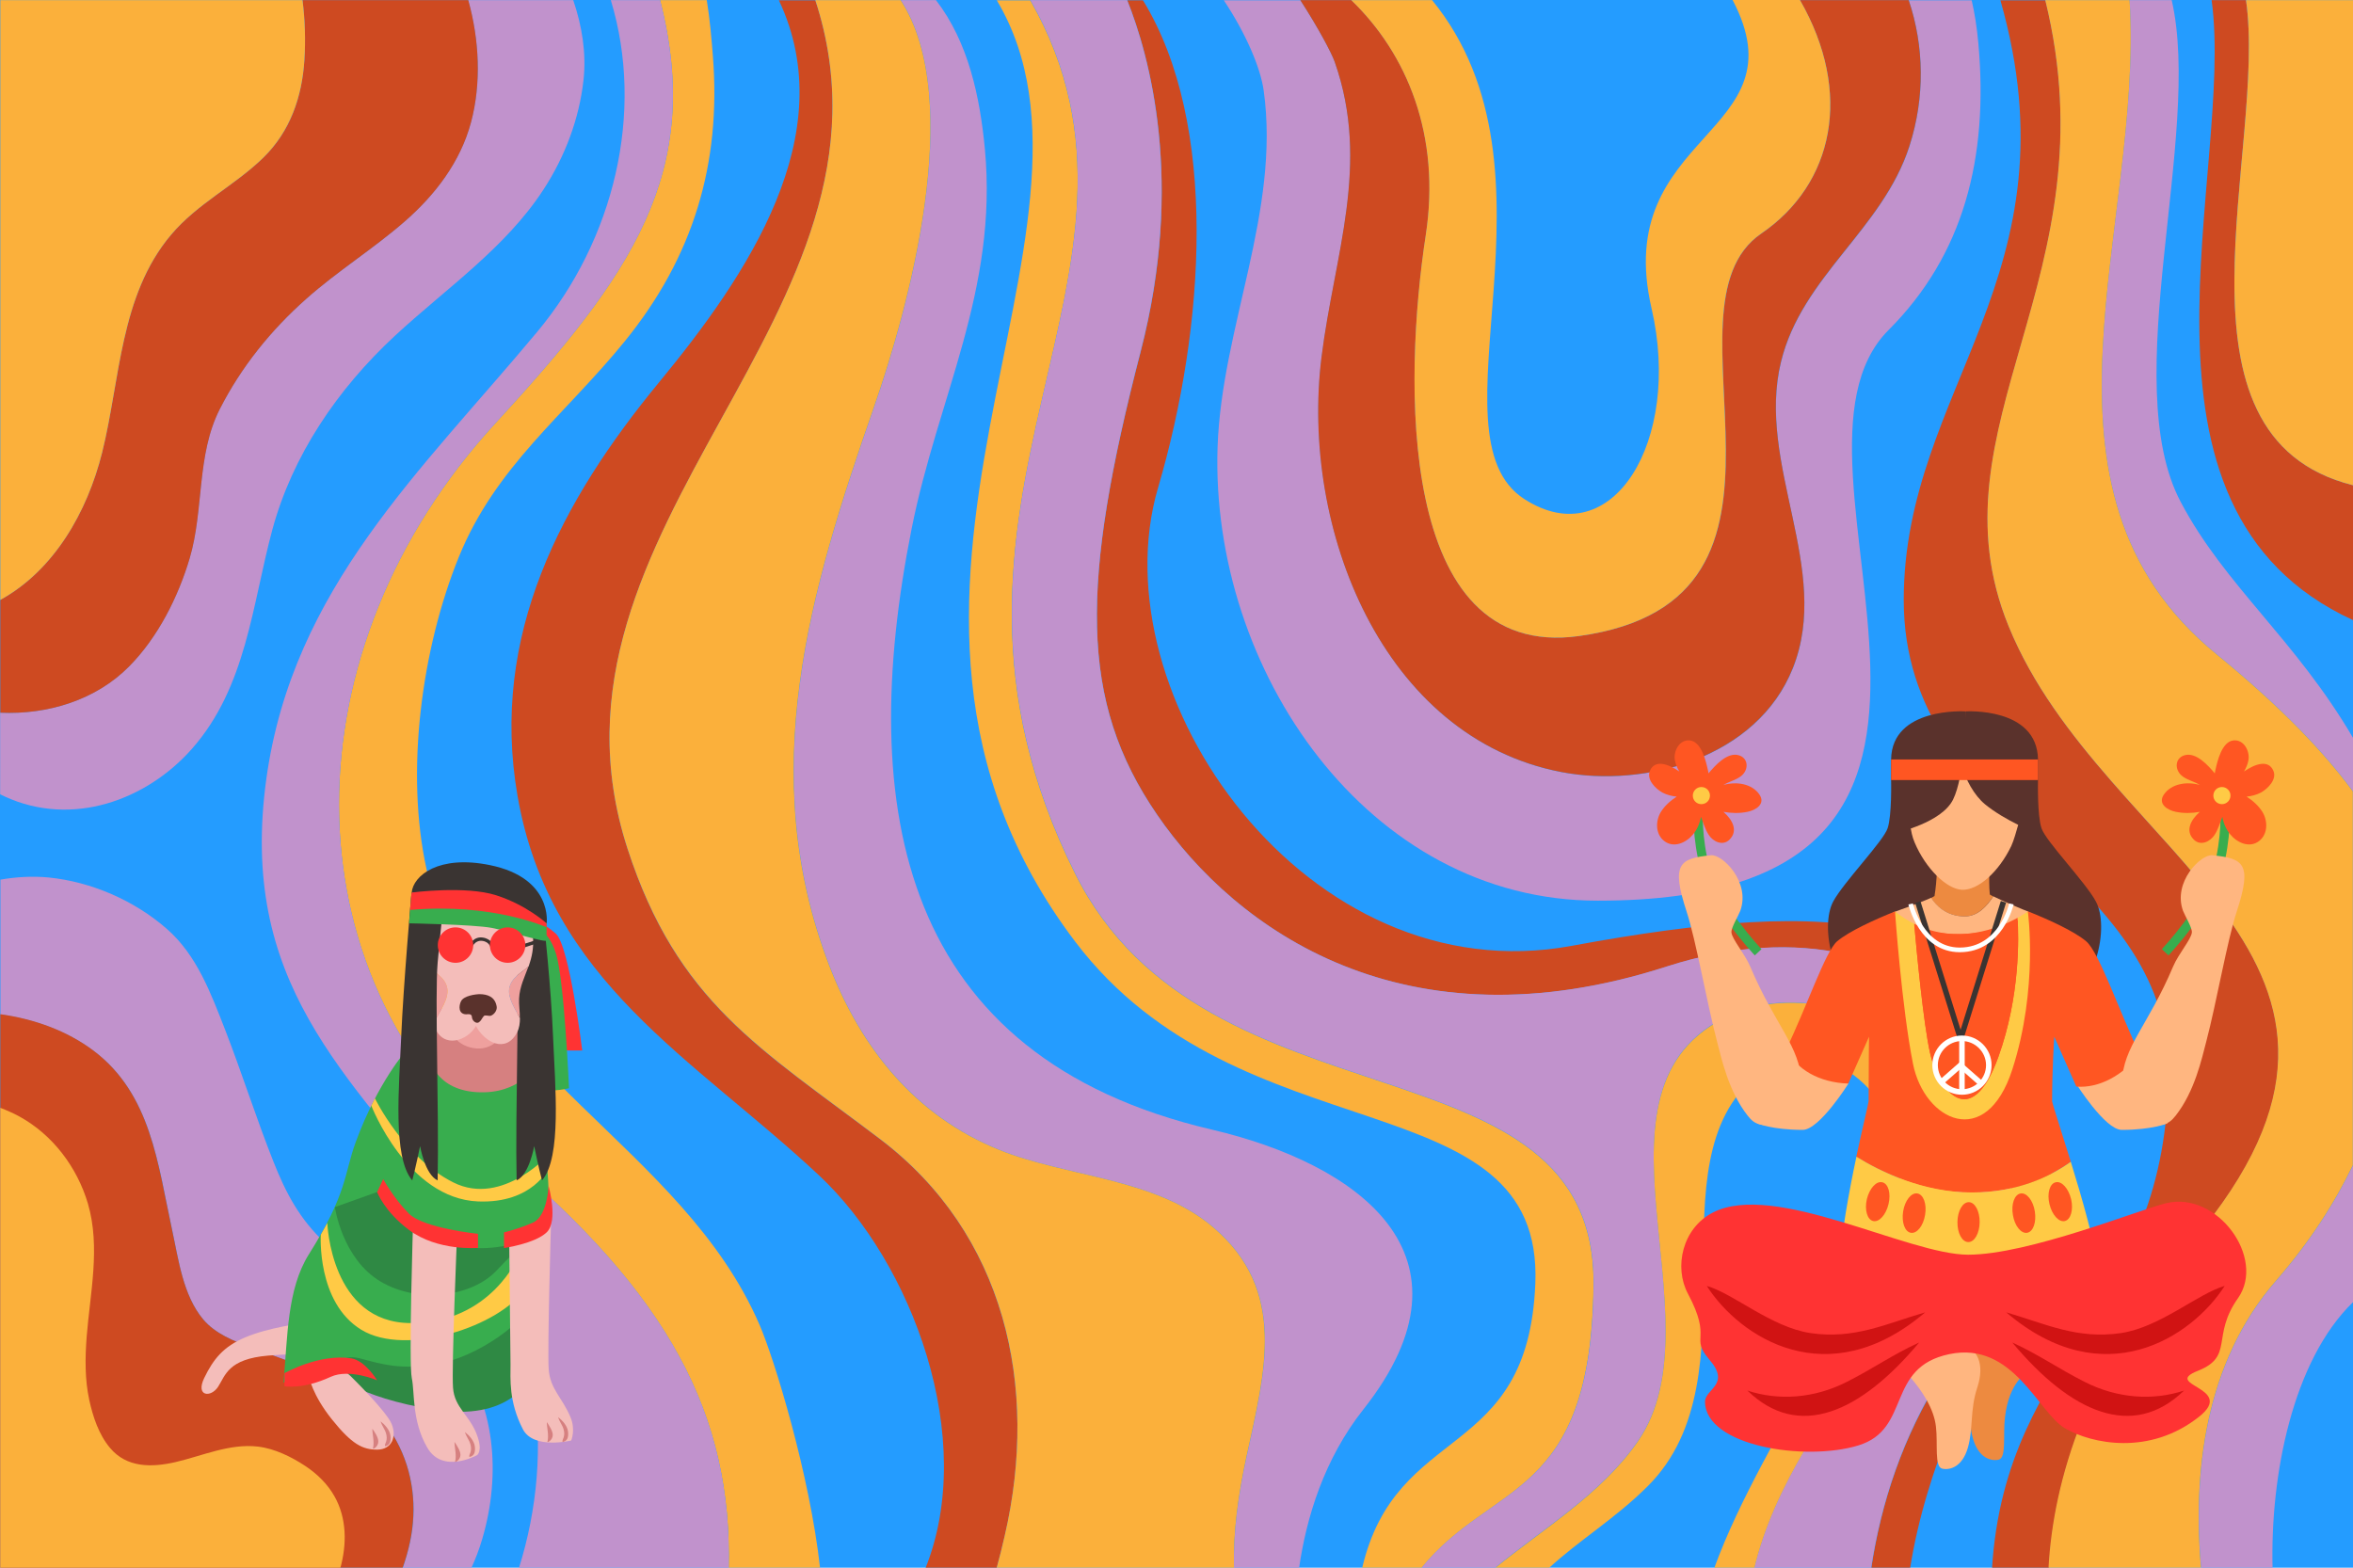 <?xml version="1.0" encoding="utf-8"?>
<!-- Generator: Adobe Illustrator 24.3.0, SVG Export Plug-In . SVG Version: 6.00 Build 0)  -->
<svg version="1.1" id="Ebene_1" xmlns="http://www.w3.org/2000/svg" xmlns:xlink="http://www.w3.org/1999/xlink" x="0px" y="0px"
	 viewBox="0 0 1621 1080" style="enable-background:new 0 0 1621 1080;" xml:space="preserve">
<style type="text/css">
	.st0{fill:#249CFF;}
	.st1{fill:#CE4A21;}
	.st2{fill:#C192CC;}
	.st3{fill:#FBB03B;}
	.st4{fill:#F4BDBA;}
	.st5{fill:#38AD4E;}
	.st6{fill:#2F8944;}
	.st7{fill:#FF3333;}
	.st8{fill:#FFCA45;}
	.st9{fill:#D68080;}
	.st10{fill:#3A3432;}
	.st11{fill:#EFA09E;}
	.st12{fill:#5A322C;}
	.st13{fill:#FFB680;}
	.st14{fill:#ED8A40;}
	.st15{fill:#FF5622;}
	.st16{fill:#D11313;}
	.st17{fill:#FFFFFF;}
</style>
<rect x="0" y="0" class="st0" width="1621" height="1080"/>
<g>
	<path class="st1" d="M1523.6,0.1l23.7,0c14.6,102.4-60.5,300.6,73.7,334.2v92.9C1452.6,349.9,1539.7,118.1,1523.6,0.1z"/>
	<path class="st2" d="M1362.9,29.8c7.2,79.3-10.4,146.1-61.8,197.5c-93,93,126,393.2-200.4,393.2c-158.5,0-267-159.2-261.9-312.5
		c2.8-82.4,43.3-162.2,31.8-245.4c-2.2-16.2-12.6-40-27.5-62.4l52.8,0c12.2,18.9,21.4,36,23.7,42.6c24.8,70.6-0.3,132.8-9.1,203.2
		c-14.7,118.2,42.1,262.4,165.4,286c57.5,11,134.7-9.8,159.3-71.7c27-68-25.4-140.4-8.2-210.9c14.4-59.1,70-91.2,88.5-148.7
		c10.7-33.5,10.2-68.8-0.5-100.5h43.3C1360.3,8.8,1361.9,18.6,1362.9,29.8z"/>
	<path class="st1" d="M1315.4,100.6c-18.5,57.5-74.1,89.6-88.5,148.7c-17.1,70.4,35.3,142.9,8.2,210.9
		c-24.6,61.9-101.7,82.7-159.3,71.7c-123.3-23.6-180.2-167.8-165.4-286c8.8-70.4,33.9-132.6,9.1-203.2C917.2,36.2,908,19,895.8,0.1
		h35.2c38.4,37,61.8,93.2,51.3,161.9c-15.1,98.3-20.7,293.6,105.4,276.2c178.1-24.5,50.1-225.6,125.7-277.3
		c49.8-34.1,63.4-96.9,26.6-160.8h74.9C1325.6,31.8,1326.2,67.1,1315.4,100.6z"/>
	<path class="st3" d="M1213.3,160.9c-75.6,51.7,52.4,252.8-125.7,277.3c-126,17.3-120.5-177.9-105.4-276.2
		c10.5-68.7-12.9-124.9-51.3-161.9h55.7C1083,118,982,300,1050.1,343.8c60.7,39.1,108.7-40.4,87.7-131.2
		c-28.2-121.8,104.8-119.3,55.8-212.6l46.4,0C1276.8,64.1,1263.1,126.9,1213.3,160.9z"/>
	<path class="st3" d="M1547.3,0.1h73.7v334.2C1486.8,300.7,1561.9,102.5,1547.3,0.1z"/>
	<path class="st2" d="M1527.2,450.8C1387.7,337,1477,157,1467.1,0.1h29c21.3,92.6-37.6,262.9,6.2,345.7
		c30.5,57.8,78.7,94.3,118.7,162.5v36.9C1602,519.2,1572.5,487.8,1527.2,450.8z"/>
	<path class="st2" d="M1568.2,882.2c23.4-26.9,40.5-53.8,52.8-79.4v94.3c-41.5,40.2-57.1,119.2-55.4,183.5h-49.2
		C1510.8,1016,1518.4,939.3,1568.2,882.2z"/>
	<path class="st1" d="M1493.8,737.6c0-139.1-182.3-169.6-182.3-324.2c0-145.6,120.6-223.9,66.6-413.2h31
		c46.8,190.1-81.5,293.4-25.3,431.2c65.5,160.8,291.8,228.4,126.8,423.9c-72.5,85.9-95.8,164.4-99.1,225.4h-39.2
		C1381.8,928.6,1493.8,903,1493.8,737.6z"/>
	<path class="st3" d="M1383.7,431.3c-56.2-137.9,72.1-241.1,25.3-431.2h58.1c9.9,156.9-79.4,336.9,60,450.7
		c45.3,37,74.8,68.4,93.8,94.4v257.6c-12.3,25.6-29.4,52.5-52.8,79.4c-49.8,57.1-57.4,133.8-51.8,198.5h-105.1
		c3.3-61,26.5-139.5,99.1-225.4C1675.5,659.8,1449.2,592.1,1383.7,431.3z"/>
	<path class="st1" d="M1148.4,665.9c-181,58.4-297-25.6-351.1-104.4c-54.1-78.8-52.8-159.8-11.4-319.4
		c30.3-117.1,5.9-203.9-9.3-241.9h10.8c52.2,85.1,42.9,225.3,10.4,335.8c-42,143,102.5,349.4,285,315.6
		c182.5-33.8,289.7-24.8,327.9,97.2c29.3,93.8-72.3,189.5-94.9,332.1h-26.7c6.7-45.1,21.6-90.8,48.9-133.9
		C1461.9,750,1329.4,607.5,1148.4,665.9z"/>
	<path class="st3" d="M1057.7,884.3c5.8-141.9-203.2-85.4-317-235.6c-179.9-237.4,40.6-489.8-54-648.5h23.1
		c107.8,188.5-97,345.3,30.9,601.7c90.5,181.4,359.1,108.3,357.1,283.6c-1.7,148.7-69.8,134.3-118.9,195.2h-40.6
		C961.8,979.2,1052.7,1007.8,1057.7,884.3z"/>
	<path class="st2" d="M1097.9,885.4c2-175.3-266.6-102.2-357.1-283.6C612.9,345.4,817.6,188.6,709.9,0.1l66.6,0
		c15.2,38,39.6,124.9,9.3,241.9c-41.3,159.6-42.7,240.7,11.4,319.4c54.1,78.8,170.1,162.9,351.1,104.4
		c181-58.4,313.6,84.1,189.6,280.8c-27.2,43.2-42.1,88.9-48.9,133.9h-80.5c13.6-57.2,50.6-109.2,92.5-167.2
		c31.1-43.1,68.1-112.6,40.3-166.4c-23.4-45.1-97.3-68.4-144.1-49.9c-117.3,46.4-10,210.6-68.9,295.8
		c-25.2,36.5-64.6,59.6-98.9,87.7H979C1028.1,1019.8,1096.3,1034.1,1097.9,885.4z"/>
	<path class="st3" d="M1128.3,993c58.9-85.1-48.4-249.3,68.9-295.8c46.9-18.6,120.8,4.8,144.1,49.9c27.9,53.8-9.1,123.3-40.3,166.4
		c-41.9,58-78.9,110-92.5,167.2h-27.7c17.6-48.4,46.8-95.4,69.1-139.2c21.5-42.3,64.4-95.3,59.5-143.9
		c-4.7-46.5-55.8-91.6-99.2-56.5c-73.7,59.6,0.9,207-75,282.7c-22.3,22.3-47.2,37.1-68.6,56.9h-37.2
		C1063.8,1052.6,1103.1,1029.4,1128.3,993z"/>
	<path class="st2" d="M858.9,1003.2c12.5-57.7,28.5-114-23.1-157.8c-40.2-34.2-100.9-34.4-147.4-53.3
		c-57.6-23.4-95.1-69.8-117.1-127.2c-50.8-132.7-13.4-257.5,31-384.7c23.4-67.1,63.3-210.8,18.3-280.1h24.2
		c22.4,29,30.3,66.8,33.7,102.6c9.1,97.3-32.5,171.1-50.5,261.7c-38.4,193.2-7.6,363.6,206.8,413.8c99.5,23.3,189,85.8,104.5,192.7
		c-26.9,34-39.3,74.1-44.4,109.7h-44.8C849.6,1055.7,852.9,1030.5,858.9,1003.2z"/>
	<path class="st1" d="M564.2,809.7c-86.6-81-185.6-133.3-207.7-261.6c-19.1-110.5,30.2-203,97.6-284.8c61-74,126.1-170.7,82.5-263.1
		l25.1,0c70.6,216.3-201.9,361.1-129.4,584.5c34.3,105.8,91.4,137.5,174,200.1c86.1,65.2,109.6,170.5,85.9,273.2
		c-1.8,7.6-3.7,15.2-5.7,22.8h-49.1C673.6,991.1,628.6,869.9,564.2,809.7z"/>
	<path class="st3" d="M606.3,784.7c-82.5-62.6-139.6-94.3-174-200.1c-72.5-223.4,200-368.2,129.4-584.5h58.8
		c45.1,69.2,5.1,213-18.3,280.1c-44.4,127.2-81.8,252-31,384.7c22,57.4,59.5,103.9,117.1,127.2c46.5,18.9,107.2,19.1,147.4,53.3
		c51.6,43.8,35.6,100.1,23.1,157.8c-5.9,27.2-9.3,52.4-8.7,77.4H686.5c2.1-7.6,4-15.2,5.7-22.8C716,955.1,692.4,849.9,606.3,784.7z"
		/>
	<path class="st3" d="M344.9,794.8c-149.1-125.1-146.7-347.8-3.6-503.3C434.4,190.3,485.2,118.7,454.7,0.1h32.2
		c2.2,13.5,3.3,26.8,4.2,38.4c5.9,74.2-13.5,138.5-60.6,196.5c-41.3,50.9-88.9,86-114.4,148.7c-25.6,63-37.1,148.2-22.2,215.3
		c30.8,138.5,176,190.2,229.4,313.8c10.2,23.6,34.6,103.3,41.7,167.8H502C504.4,974.7,461.1,892.3,344.9,794.8z"/>
	<path class="st2" d="M315.4,836.8c-78.8-98.3-151.2-160.7-131.9-300.4c18.2-131.1,106.7-211.9,186.6-307.8
		C423,165.2,444.3,77.5,420.8,0.1h33.9c30.5,118.6-20.3,190.2-113.4,291.4c-143.1,155.5-145.5,378.2,3.6,503.3
		c116.3,97.5,159.5,179.9,157.1,285.8H357.4C383.3,998.3,372,907.3,315.4,836.8z"/>
	<path class="st2" d="M402,55c-2.9,26.6-12.7,52.8-27.6,75.6c-26.2,40.3-67.1,68.1-102.3,100.7c-39.7,36.8-70.7,82.6-84.5,133.7
		c-13.9,51.6-17.8,108.2-55.3,150.8c-31.4,35.6-82.7,54.3-129.1,32.9c-1-0.5-2.1-1-3.1-1.5V491c32.7,1.5,66-8.9,88.7-31.8
		c19.9-20.1,33.8-47.7,41.8-74.6c9.9-33.5,4.6-71,20.7-102.7c14.8-29.1,35.3-54.5,59.7-76.1c21.5-19.1,46.1-34.3,67.7-53.2
		c21-18.3,38.4-41,45.7-68.3c7.3-27,5.7-57-1.9-84.2l72.4,0C401,17.9,404,36.8,402,55z"/>
	<path class="st1" d="M324.5,84.3c-7.3,27.3-24.7,50-45.7,68.3c-21.7,18.9-46.2,34.1-67.7,53.2c-24.4,21.6-44.9,47-59.7,76.1
		c-16.1,31.7-10.8,69.2-20.7,102.7c-8,26.9-21.9,54.5-41.8,74.6c-22.7,23-55.9,33.3-88.7,31.8l0-77.7c37-20.4,59.9-60.5,70.2-101.7
		c12.5-50.4,12.2-107.9,47.3-149.7c18.3-21.8,43.7-33.8,63.7-53.3c18.6-18.1,26.7-41.9,28.3-67.3c0.9-13.9,0.4-27.6-1.3-41.2
		l114.2,0C330.2,27.3,331.7,57.3,324.5,84.3z"/>
	<path class="st3" d="M209.7,41.3c-1.6,25.4-9.8,49.2-28.3,67.3c-20,19.5-45.4,31.5-63.7,53.3c-35.1,41.8-34.8,99.2-47.3,149.7
		c-10.3,41.3-33.2,81.3-70.2,101.7l0-413.2l208.2,0C210.1,13.7,210.6,27.5,209.7,41.3z"/>
	<path class="st2" d="M282.5,1062.5c5.1-23.7,2.3-48.5-9.4-69.9c-13-23.8-35.4-39.1-59.9-49.3c-13.3-5.6-27.1-9.9-40.5-15
		c-11.7-4.5-24.3-9.4-32.6-19.2c-14.1-16.7-17.1-41.3-21.5-61.9c-9.8-44.9-14.4-93.4-54.1-123.2c-18.3-13.7-40.7-21.8-64.2-25.1
		v-92.9c11-1.9,22.1-2.5,33-1.5c29.5,2.9,59.4,15.9,81.7,35.5c20.6,18,30.3,44.4,40,69.2c11.7,30.1,21.4,60.9,33.3,90.9
		c8.6,21.8,18.3,40.1,35.6,56.1c28.1,26,64,43.2,88.3,73.3c29.5,36.5,33,86.5,20.1,130.5c-2.1,7.2-4.7,14-7.7,20.5h-47.2
		C279.4,1074.7,281.1,1068.7,282.5,1062.5z"/>
	<path class="st1" d="M118.5,847.1c4.5,20.6,7.5,45.2,21.5,61.9c8.3,9.8,20.9,14.8,32.6,19.2c13.5,5.1,27.2,9.5,40.5,15
		c24.5,10.2,46.9,25.5,59.9,49.3c11.7,21.4,14.5,46.1,9.4,69.9c-1.3,6.2-3.1,12.3-5.2,18.2H0.2l0-381.9c23.5,3.3,46,11.4,64.2,25.1
		C104.1,753.7,108.7,802.2,118.5,847.1z"/>
	<path class="st3" d="M13.2,769.1c23.1,12.6,40,35.1,47.4,60.2c8.7,29.9,1.5,61.4-0.9,91.7c-1.1,14.5-1.3,29.2,1.8,43.5
		c2.5,11.5,6.6,23.9,14.3,33c11.5,13.8,28.8,13.5,45,9.8c18.5-4.3,37.5-13,56.9-10.7c11.4,1.3,23.2,7.1,32.7,13.4
		c8.1,5.4,15.2,12.3,20,20.8c8.6,15.2,8.6,33.2,4,49.7H0.2l0-317.3C4.6,764.9,9,766.8,13.2,769.1z"/>
</g>
<g>
	<path class="st4" d="M209,911.5c0,0-24.1,3-40.2,9.9c-14.8,6.3-21.7,14.7-28.1,27.9c-6.2,12.8,4.6,13.8,9.6,6
		c5-7.8,6.9-19.1,34.5-21.4c27.6-2.3,33.2,0.5,33.2,0.5L209,911.5z"/>
	<path class="st5" d="M279.9,723.6c0,0-19.6,21.8-34.8,63.1c-8.1,22-5.6,35.1-32.3,77.4c-15.1,24-14.6,56.8-17.5,88.4
		c20.6-9.9,35.4-8.1,54.5,3.9c11.4,7.2,27.2-3,31.9-1.1c48.9,19.8,85.5-9.1,85.5-9.1s9.3-80.8,10.7-113.1c1.4-32.3-8.8-86-8.8-86
		L279.9,723.6z"/>
	<path class="st6" d="M227.9,945.3c0,0,4.9-13.5,20-9.5s28.4,8.3,53.7,3.8c27.5-4.9,61.4-29.3,65.6-44.4c4.2-15.1,5.7-27.4,5.7-27.4
		s-2.5,74-5.7,78.4c-3.2,4.4-15.4,33.3-68.4,24.9C245.8,962.7,227.9,945.3,227.9,945.3z"/>
	<path class="st7" d="M363.5,631.6c0,0,10,3.2,19.4,11.6c9.4,8.4,18.2,80.5,18.2,80.5h-19.7L363.5,631.6z"/>
	<path class="st5" d="M369.2,640.8c0,0,7.9-1.8,13.7,15.8c5.8,17.5,9.1,93.1,9.1,93.1s-18.9,4.8-22.7-2.6
		C365.3,739.7,369.2,640.8,369.2,640.8z"/>
	<path class="st8" d="M221,850.6c0,0-3,46.6,27.9,65.5c30.9,18.9,95.7-2.4,113-28.5c17.2-26.1,14.8-28.4,14.8-28.4l-19.2,5.7
		c0,0-19,46.6-74.4,46.6c-55.4,0-57.6-69-57.6-69L221,850.6z"/>
	<path class="st8" d="M255.8,761.7c0,0,24.8,64,73.5,66c37.8,1.5,48.7-23,48.7-23l1.6-10.8c0,0-33,37.9-67.3,20.7
		c-34.3-17.2-54-57.9-54-57.9L255.8,761.7z"/>
	<path class="st6" d="M230.7,831.6c0,0,5,35.6,31.5,51.3c26.5,15.7,63.4,10.2,80-7.7c16.6-17.9,27-24.7,27-24.7s-2.7,2.9-5.1,3.8
		c-2.3,0.9-25.2,7.9-41.8,4.8c-30.1-5.6-62.5-37.9-62.5-37.9L230.7,831.6z"/>
	<path class="st9" d="M295.2,726.8c0,0,3.1,23.7,33.1,25.6c30,1.9,40.9-18.4,40.9-18.4s0-34.3-1.9-35.4c-1.9-1.1-72.1-3.9-72.1-3.9
		V726.8z"/>
	<path class="st10" d="M374.8,636.1c0,0,4.8,43.7,6.2,78c1.4,34.3,6.1,83.1-7.6,99.1c-2.2-8.1-5.4-23.6-5.4-23.6
		s-3.3,19.6-12.1,23.6c-1-48.3,2-127.4,0-150c-2-22.6-4.2-41.6-4.2-41.6L374.8,636.1z"/>
	<path class="st11" d="M311,711.6c0,0,4.3,9.7,17.3,10.7c13.1,1,18.9-11.3,18.9-11.3l-18.7-16.3L311,711.6z"/>
	<g>
		<path class="st4" d="M350.9,680.8c1.3-7.3,8.2-10.5,13.3-15.1c0.3-0.9,0.6-1.8,0.9-2.8c3.8-11.9,2.8-24.3-3.6-35.2
			c-11.1-19-38.8-27.3-57.7-14.4c-16.1,10.9-17.3,33-10.7,50.6c5,5.6,13.5,8.7,15,16.9c1.3,7.2-4.8,15.4-7.8,21.4
			c-0.4,0.8-1.1,1.2-1.8,1.4c0.2,1.3,0.5,2.7,1,4c5.8,15.2,22.6,9.5,28.4-0.8c5.9,11.3,20.7,19.3,28.4,4.3c1.5-3,1.9-6.3,1.9-9.6
			C355.2,695.4,349.6,687.7,350.9,680.8z"/>
		<path class="st11" d="M357.6,688c0.4-8.3,3.8-14.8,6.5-22.3c-5.1,4.6-11.9,7.8-13.3,15.1c-1.2,6.9,4.3,14.6,7.3,20.6
			C358.2,696.9,357.4,692.3,357.6,688z"/>
		<path class="st11" d="M300.3,702.2c2.9-6.1,9-14.2,7.8-21.4c-1.5-8.2-9.9-11.2-15-16.9c0.5,1.3,1,2.5,1.6,3.8c1.7,6.9,4,14.8,4,22
			c0,4.7-0.8,9.3-0.2,13.9C299.3,703.5,299.9,703,300.3,702.2z"/>
	</g>
	<path class="st10" d="M376.6,636.2c0,0,4.5-31.3-39.1-40.2c-35.1-7.2-52.9,7.1-53.9,19c-1,12,85.7,21.1,85.7,21.1L376.6,636.2z"/>
	<path class="st10" d="M283.5,615c0,0-5.7,64.8-7.1,99.1c-1.4,34.3-6.1,83.1,7.6,99.1c2.2-8.1,5.4-23.6,5.4-23.6s3.3,19.6,12.1,23.6
		c1-48.3-2-127.4,0-150c2-22.6,4.2-41.6,4.2-41.6L283.5,615z"/>
	<path class="st5" d="M281.8,636.1c0,0,44.2,0.8,56.7,3.1c12.5,2.3,38.3,10.8,38.1,8.6c-0.2-2.3,0-11.7,0-11.7s-14-9-45.1-14.6
		c-31.1-5.5-48-6.6-48-6.6L281.8,636.1z"/>
	<g>
		<path class="st10" d="M324.5,654l-2.2-0.7c0.9-2.9,4.2-8.3,10.3-7.4c6,0.9,7.7,5.4,7.8,7.7l-2.3,0.1c0-0.2-0.3-4.7-5.8-5.5
			C326.7,647.4,324.6,653.7,324.5,654z"/>
	</g>
	<g>
		<polygon class="st10" points="358.9,653.5 358.2,651.2 368.5,647.9 369.2,650.1 		"/>
	</g>
	<circle class="st7" cx="313.8" cy="651.1" r="12.2"/>
	<circle class="st7" cx="349.7" cy="651.1" r="12.2"/>
	<path class="st7" d="M282.5,626.9l1-12c0,0,37.3-4.9,58.4,1.9c21.1,6.8,34.6,19.3,34.6,19.3l0,2.7
		C376.5,638.9,339.4,621.8,282.5,626.9z"/>
	<path class="st12" d="M330.6,684.9c-2.7,0-11.1,1-13,4.9c-1.6,3.2-1.9,8.8,3.5,9c0.8,0,3.9-0.8,4,1.8c0.1,2.6,2.9,4.9,4.8,3.7
		c1.7-1.2,2-2.7,3.4-4.3c1-1.1,3.6,0.3,5-0.3c2.2-0.9,4.2-3.6,3.9-6.1C341.1,686.5,335.6,685,330.6,684.9z"/>
	<path class="st4" d="M284.6,840.8l30.3,9.1c0,0-3.9,92.4-2.8,106.2c1,13.8,11.4,18.7,16.5,32.5c4.2,11.4,0,13.9,0,13.9
		s-23.7,13.3-34.3-5.3c-10.7-18.5-8.5-37.8-10.6-47.7C281.5,939.8,284.6,840.8,284.6,840.8z"/>
	<path class="st4" d="M350.8,855.5l28.9-17.1c0,0-2.7,91.1-1.7,104.9c1,13.8,9.3,19.4,15,33c3.7,8.8,0.5,16.1,0.5,16.1
		s-26,6.4-33.3-7.8c-9.8-19-8.5-34.7-8.5-44.8C351.6,925.5,350.8,855.5,350.8,855.5z"/>
	<path class="st7" d="M259.8,821.3c0,0,5.1,13.4,21.9,26c19.9,14.9,47.6,12.4,47.6,12.4V850c0,0-37.5-3.8-47.6-13.9
		c-10.5-10.5-17.7-23.8-17.7-23.8L259.8,821.3z"/>
	<path class="st7" d="M347.2,849v10.8c0,0,21.2-3,29.4-10.8c8.2-7.8,1.3-32.1,1.3-32.1s-0.7,20.7-10.6,25.3
		C357.3,846.7,347.2,849,347.2,849z"/>
	<path class="st4" d="M212.9,948.5c0,0,2.1,12.3,15.8,29.4c13.7,17.1,21.1,20.8,31.1,20.8c10.1,0,13.7-8.9,10-17.7
		c-3.6-8.8-27.8-32.5-27.8-32.5S222.7,928.5,212.9,948.5z"/>
	<path class="st7" d="M196,946v9c0,0,12.4,2.5,31.9-6.5c12.7-5.8,31.9,2.4,31.9,2.4s-8.2-13.6-17.8-15.1
		C219.8,932.4,196,946,196,946z"/>
	<path class="st9" d="M391.3,986.1c-0.5-3.9-4-7.7-6.8-9.8c0.8,3,3,5.4,3.8,8.5c0.5,1.8,0.6,3.7,0,5.5c-0.5,1.6-0.9,1.6-0.8,3.1
		c0.9,0,2.5-0.7,3.2-2C391.6,989.8,391.5,987.6,391.3,986.1z"/>
	<path class="st9" d="M376.7,979.7c0,3.8,1.6,9.1,0.4,13.7c0.5,0.4,3.6-1.5,3.7-4.7C380.9,985.8,378.1,981.8,376.7,979.7z"/>
	<path class="st9" d="M327.1,996.4c-0.5-3.9-4-7.7-6.8-9.8c0.8,3,3,5.4,3.8,8.5c0.5,1.8,0.6,3.7,0,5.5c-0.5,1.6-0.9,1.6-0.8,3.1
		c0.9,0,2.5-0.7,3.2-2C327.4,1000.1,327.3,997.8,327.1,996.4z"/>
	<path class="st9" d="M313.1,993.4c0,3.8,1.6,9.1,0.4,13.7c0.5,0.4,3.6-1.5,3.7-4.7C317.3,999.5,314.5,995.4,313.1,993.4z"/>
	<path class="st9" d="M269,989c-0.5-3.9-4-7.7-6.8-9.8c0.8,3,3,5.4,3.8,8.5c0.5,1.8,0.6,3.7,0,5.5c-0.5,1.6-0.9,1.6-0.8,3.1
		c0.9,0,2.5-0.7,3.2-2C269.3,992.7,269.2,990.4,269,989z"/>
	<path class="st9" d="M256.5,984.3c0,3.8,1.6,9.1,0.4,13.7c0.5,0.4,3.6-1.5,3.7-4.7C260.8,990.4,258,986.3,256.5,984.3z"/>
</g>
<g>
	<path class="st12" d="M1354,490.1c0,0-50.7-3.2-51.2,33.1v14.2c0,0,0.6,24.3-2.4,33.2c-2.9,8.9-30.3,37.1-37.5,50.5
		c-9.1,17-1.6,61.4,30.6,76.4c32.2,14.9,65.2-7.5,64.8-10C1358.1,684.8,1354,490.1,1354,490.1z"/>
	<path class="st12" d="M1354,490.1c0,0,49.4-3.2,50,33.1v14.2c0,0-0.6,24.3,2.4,33.2c2.9,8.9,30.3,37.1,37.5,50.5
		c9.1,17,1.6,61.4-30.6,76.4s-65.2-7.5-64.8-10C1348.7,684.8,1354,490.1,1354,490.1z"/>
	<path class="st13" d="M1210.4,773.9c0,0,10.4,4.5,31.5,4.5c11.5,0,31.5-31.9,31.5-31.9l-42.6-24L1210.4,773.9z"/>
	<path class="st13" d="M1493.2,773.9c0,0-10.4,4.5-31.5,4.5c-11.5,0-31.5-31.9-31.5-31.9l42.6-24L1493.2,773.9z"/>
	<g>
		<g>
			<path class="st14" d="M1354,631.3c8.2-0.2,14.5-6.6,19.1-13.8c-1.2-0.6-2.1-1-2.3-1.3c-1-10.7,0.1-23,0.1-23l-36.2-0.3
				c0,0-0.2,13.6-2,24.4c-0.4,0.3-1.3,0.7-2.4,1.3C1333.2,623.1,1340.5,631.6,1354,631.3z"/>
			<path class="st13" d="M1345.5,753.5c1.5,0,13.4-4.4,17.5-4.2c31.6,1.5,37.6-120.3,34-121.4c-1.6-0.5-17.7-7.3-23.8-10.4
				c-4.6,7.2-10.9,13.6-19.1,13.8c-13.5,0.3-20.8-8.2-23.7-12.8c-7.2,3.3-26.3,10.1-26.3,10.1
				C1302.8,644.8,1322.3,747.6,1345.5,753.5z"/>
		</g>
		<g>
			<path class="st13" d="M1401.1,548.3c-1-5.8-7.1-5-9.1-4.5c-2.8-24.5-17.1-39.9-36.3-40.6c-19.6-0.7-35,15.9-39.1,40.7
				c-1.9-0.6-7.9-2-9.5,3.8c-2,6.9,1.1,17.5,8.8,20.4c0,0,0,0,0.1,0c0.5,4.4,1.4,8.6,3,12.3c7.7,18.2,22.2,32.2,32.7,32.6
				c10.8,0.4,25.1-11.9,33.9-30.2c1.7-3.6,3.6-10.5,4.8-14.7C1390.6,568.1,1404.1,565.2,1401.1,548.3z"/>
		</g>
		<g>
			<path class="st15" d="M1426.6,800.4c-6.7-21.7-12.6-39.6-12.9-41.7c0-22.4,1.5-44.5,1.5-44.5l15.2,34.4
				c15.9,1.2,31.9-7.8,43.7-22.3c-14.3-30-28-70.3-36.9-77.8c-8.4-7.1-26.2-15.1-40.2-20.7c-14.7,18.6-73.9,23.2-91.5,0.1
				c-13.9,5.6-31.6,13.6-39.9,20.6c-8.1,6.9-21,45.4-34.9,74c6.6,14.2,22.5,23.3,42.6,24l14.3-32.3c0,0-0.3,20.7-0.3,44.5
				c-0.4,2.8-4.2,18.3-8.5,38.3c17,10.5,46.1,24.6,79.5,24.6C1389.9,821.6,1412.3,810.7,1426.6,800.4z"/>
			<path class="st8" d="M1445.5,874.5c-2.2-17.6-11-48.6-18.9-74.1c-14.3,10.2-36.7,21.1-68.2,21.1c-33.4,0-62.5-14.1-79.5-24.6
				c-5.1,24-10.7,54.4-12,77.5H1445.5z"/>
		</g>
	</g>
	<g>
		<path class="st14" d="M1384.5,914.5c0,0-8.3,2.9-20.3,5.5c-11.9,2.5-16.7,13.8-11.5,29.6c5.2,15.7,2.7,28.3,6.5,41.5
			c3.8,13.2,12.2,15.7,17.7,14.5c5.5-1.3,2.9-17,4.3-28.9c2.8-25.2,15.7-31.5,15.7-31.5L1384.5,914.5z"/>
	</g>
	<g>
		<path class="st13" d="M1316.2,899.8c0,0,22.6,23.9,34.5,26.4c11.9,2.5,16.7,13.8,11.5,29.6c-5.2,15.7-2.7,28.3-6.5,41.5
			c-3.8,13.2-12.2,15.7-17.7,14.5c-5.5-1.3-2.9-17-4.3-28.9c-2.8-25.2-33.2-49.2-33.2-49.2L1316.2,899.8z"/>
	</g>
	<path class="st7" d="M1180.1,835.3c-21.2,10.8-27,37.7-17.3,55.9c17.3,32.5,0.9,29.4,14.9,45.6c14.9,17.3-3.3,20-3.1,29.1
		c0.5,30.3,68.8,41.1,105.6,29.9c36.8-11.2,18.6-53.7,62.7-62.9c44.1-9.2,61.3,40.5,79.7,51.1c18.4,10.7,58.4,19.1,92.5-8.1
		c25.4-20.2-26.2-21.5-1-31.5c25.2-10,9-23.7,27.7-50.1c19.3-27.4-14.1-73.9-49.5-65.4c-18.1,4.3-94.8,35.5-136.5,35.5
		C1314.2,864.3,1222.6,813.6,1180.1,835.3z"/>
	<path class="st16" d="M1326.3,904.1c-27.4,8-48.8,18.7-79,14.3c-27-4-53-27.2-71.5-32.5C1198.5,921.3,1259.1,961.3,1326.3,904.1z"
		/>
	<path class="st16" d="M1322.1,924.9c-18.6,8.5-31.4,17.8-49.8,27.1c-22.8,11.6-47.3,13-68.5,6
		C1239.1,992.2,1281.5,973.4,1322.1,924.9z"/>
	<path class="st16" d="M1382.1,904.1c27.4,8,48.8,18.7,79,14.3c27-4,53-27.2,71.5-32.5C1509.9,921.3,1449.2,961.3,1382.1,904.1z"/>
	<path class="st16" d="M1386.3,924.9c18.6,8.5,31.4,17.8,49.8,27.1c22.8,11.6,47.3,13,68.5,6
		C1469.3,992.2,1426.8,973.4,1386.3,924.9z"/>
	<path class="st12" d="M1306.5,573.6c0,0,31.1-6.7,39-22.8c7.9-16.1,8.3-52.3,8.3-51.9c0,0.4-38.6,7.8-44.9,24.3
		C1302.6,539.6,1306.5,573.6,1306.5,573.6z"/>
	<path class="st12" d="M1402.2,573.6c0,0-20.8-8.1-34.7-19.5c-14.8-12.2-24.8-44.1-12.6-55.2c4.9-4.5,38.6,7.8,44.9,24.3
		C1406.1,539.6,1402.2,573.6,1402.2,573.6z"/>
	<rect x="1302.8" y="523.2" class="st15" width="101.2" height="14.2"/>
	<g>
		<path class="st5" d="M1493.9,658.2l-4.6-4.3c0.3-0.3,29.1-31.2,35.4-54.5c6.3-23.5,4.9-40.9,4.9-41.1l6.3-0.5
			c0.1,0.7,1.5,18.7-5.1,43.2C1524,625.8,1495.1,656.9,1493.9,658.2z"/>
	</g>
	<path class="st15" d="M1566.1,530.9c-3.4-7.7-12.3-4.8-20.2,0.6c1.5-2.5,2.6-5.1,3.1-8c1-6.1-3.2-14.2-10.4-13.4
		c-8,0.9-11.1,14.5-12.4,20.5c-0.2,0.7-0.3,1.5-0.4,2.2c-4.5-5.4-12.9-14.8-20.8-12.5c-6.6,1.9-7,9.5-2.3,13.8
		c3.4,3.1,8.4,4.1,12.3,6.4c0.2,0.1,0.3,0.2,0.5,0.3c-9-2.6-19.7-0.9-24.8,6.6c-4.4,6.5,2.6,10.8,8.3,11.9c5.4,1.1,11,1,16.5,0
		c-6.4,5.6-10.2,13.1-4.2,19.1c4.7,4.7,11.4,1.4,14.4-3.3c2.3-3.6,3.6-7.9,5.1-11.8c0.1-0.2,0.2-0.4,0.2-0.5
		c0.8,4.4,2.6,8.7,5.5,12.1c4.7,5.7,13.2,9.6,19.8,4.5c6.1-4.7,6.1-13.7,2.4-19.9c-2.5-4.1-6.5-7.8-11-10.7c3.4-0.3,6.8-1.2,9.9-2.8
		C1562.4,543.3,1568.8,536.9,1566.1,530.9z"/>
	<path class="st13" d="M1461.8,745.7c0.8-24.8,17.9-38.8,35.3-79.9c3.8-8.9,12.4-18.6,12.9-23.4c0.3-3.2-4.7-11.3-6.1-14.9
		c-7.2-19.9,12.4-39.1,20.2-38.3c21.7,2.2,27.6,5.8,16.8,38.8c-6.6,20.1-13.9,62.7-21,89.6c-3.1,11.8-7.9,34.2-21,50.9
		c-5.6,7.2-8.5,6.2-21.5,7.4C1465.8,777,1461,772.3,1461.8,745.7z"/>
	<circle class="st8" cx="1530.7" cy="548.1" r="5.9"/>
	<g>
		<path class="st5" d="M1208.9,658.2l4.6-4.3c-0.3-0.3-29.1-31.2-35.4-54.5c-6.3-23.5-4.9-40.9-4.9-41.1l-6.3-0.5
			c-0.1,0.7-1.5,18.7,5.1,43.2C1178.7,625.8,1207.7,656.9,1208.9,658.2z"/>
	</g>
	<path class="st15" d="M1136.7,530.9c3.4-7.7,12.3-4.8,20.2,0.6c-1.5-2.5-2.6-5.1-3.1-8c-1-6.1,3.2-14.2,10.4-13.4
		c8,0.9,11.1,14.5,12.4,20.5c0.2,0.7,0.3,1.5,0.4,2.2c4.5-5.4,12.9-14.8,20.8-12.5c6.6,1.9,7,9.5,2.3,13.8
		c-3.4,3.1-8.4,4.1-12.3,6.4c-0.2,0.1-0.3,0.2-0.5,0.3c9-2.6,19.7-0.9,24.8,6.6c4.4,6.5-2.6,10.8-8.3,11.9c-5.4,1.1-11,1-16.5,0
		c6.4,5.6,10.2,13.1,4.2,19.1c-4.7,4.7-11.4,1.4-14.4-3.3c-2.3-3.6-3.6-7.9-5.1-11.8c-0.1-0.2-0.2-0.4-0.2-0.5
		c-0.8,4.4-2.6,8.7-5.5,12.1c-4.7,5.7-13.2,9.6-19.8,4.5c-6.1-4.7-6.1-13.7-2.4-19.9c2.5-4.1,6.5-7.8,11-10.7
		c-3.4-0.3-6.8-1.2-9.9-2.8C1140.4,543.3,1134,536.9,1136.7,530.9z"/>
	<path class="st13" d="M1241,745.7c-0.8-24.8-17.9-38.8-35.3-79.9c-3.8-8.9-12.4-18.6-12.9-23.4c-0.3-3.2,4.7-11.3,6.1-14.9
		c7.2-19.9-12.4-39.1-20.2-38.3c-21.7,2.2-27.6,5.8-16.8,38.8c6.6,20.1,13.9,62.7,21,89.6c3.1,11.8,7.9,34.2,21,50.9
		c5.6,7.2,8.5,6.2,21.5,7.4C1237,777,1241.8,772.3,1241,745.7z"/>
	<path class="st8" d="M1166.2,548.1c0,3.3,2.6,5.9,5.9,5.9c3.3,0,5.9-2.6,5.9-5.9c0-3.3-2.6-5.9-5.9-5.9
		C1168.8,542.2,1166.2,544.9,1166.2,548.1z"/>
	<g>
		<path class="st8" d="M1397,627.9c0,0-2.6,1.9-7.1,4.4c0.8,13.1,1.9,53.8-13.2,95.8c-19,52.8-41.4,22.8-47.1-2.8
			c-4.5-20.2-9.1-69.1-10.9-88.9c-4.4-2.2-8.8-5-13.2-8.4c0,0,4.6,65.8,12.4,105c7.9,39.2,50.3,59.8,68.4,3.8
			C1404.4,680.7,1397,627.9,1397,627.9z"/>
		<path class="st15" d="M1376.7,728.1c15.1-42,14.1-82.7,13.2-95.8c-12.9,7.1-41.6,19-71.2,4.1c1.7,19.8,6.4,68.7,10.9,88.9
			C1335.2,750.9,1357.7,780.8,1376.7,728.1z"/>
	</g>
	<g>
		
			<rect x="1334.9" y="618.8" transform="matrix(0.954 -0.298 0.298 0.954 -138.513 429.469)" class="st10" width="3.8" height="98.8"/>
	</g>
	<g>
		
			<rect x="1317.1" y="666.3" transform="matrix(0.298 -0.954 0.954 0.298 320.801 1772.93)" class="st10" width="98.8" height="3.8"/>
	</g>
	<g>
		<g>
			<path class="st17" d="M1351.6,754.2c-11.2,0-20.4-9.1-20.4-20.4c0-11.2,9.1-20.4,20.4-20.4c11.2,0,20.4,9.1,20.4,20.4
				C1372,745.1,1362.8,754.2,1351.6,754.2z M1351.6,717.2c-9.2,0-16.6,7.5-16.6,16.6c0,9.2,7.5,16.6,16.6,16.6
				c9.2,0,16.6-7.5,16.6-16.6C1368.2,724.7,1360.7,717.2,1351.6,717.2z"/>
		</g>
		<g>
			<rect x="1349.7" y="715.4" class="st17" width="3.8" height="37"/>
		</g>
		<g>
			
				<rect x="1335.4" y="738.1" transform="matrix(0.751 -0.66 0.66 0.751 -153.994 1071.156)" class="st17" width="18.5" height="3.8"/>
		</g>
		<g>
			
				<rect x="1356.4" y="730.7" transform="matrix(0.66 -0.751 0.751 0.66 -93.947 1272.392)" class="st17" width="3.8" height="18.5"/>
		</g>
	</g>
	<g>
		<path class="st17" d="M1350.1,656c-27.7,0-35.3-32.6-35.4-32.9l3.1-0.7c0.1,0.3,7.2,30.4,32.3,30.4c0.1,0,0.1,0,0.2,0
			c26.9-0.2,33.8-30.1,33.8-30.4l3.1,0.7c-0.1,0.3-7.5,32.7-36.9,32.9C1350.3,656,1350.2,656,1350.1,656z"/>
	</g>
	<path class="st15" d="M1301,829.6c-1.8,7.4-6.5,12.6-10.6,11.6c-4.1-1-6-7.8-4.3-15.1c1.8-7.4,6.5-12.6,10.6-11.6
		C1300.9,815.4,1302.8,822.2,1301,829.6z"/>
	<path class="st15" d="M1326.2,837c-1.2,7.5-5.6,13-9.8,12.3c-4.2-0.7-6.5-7.3-5.3-14.8c1.2-7.5,5.6-13,9.8-12.3
		C1325.1,822.9,1327.5,829.5,1326.2,837z"/>
	<path class="st15" d="M1363.8,842c-0.1,7.6-3.5,13.7-7.8,13.7s-7.6-6.2-7.5-13.8c0.1-7.6,3.5-13.7,7.8-13.7
		S1363.9,834.5,1363.8,842z"/>
	<path class="st15" d="M1411.9,829.6c1.8,7.4,6.5,12.6,10.6,11.6c4.1-1,6-7.8,4.3-15.1c-1.8-7.4-6.5-12.6-10.6-11.6
		C1412,815.4,1410.1,822.2,1411.9,829.6z"/>
	<path class="st15" d="M1386.7,837c1.2,7.5,5.6,13,9.8,12.3c4.2-0.7,6.5-7.3,5.3-14.8c-1.2-7.5-5.6-13-9.8-12.3
		C1387.8,822.9,1385.4,829.5,1386.7,837z"/>
</g>
</svg>
